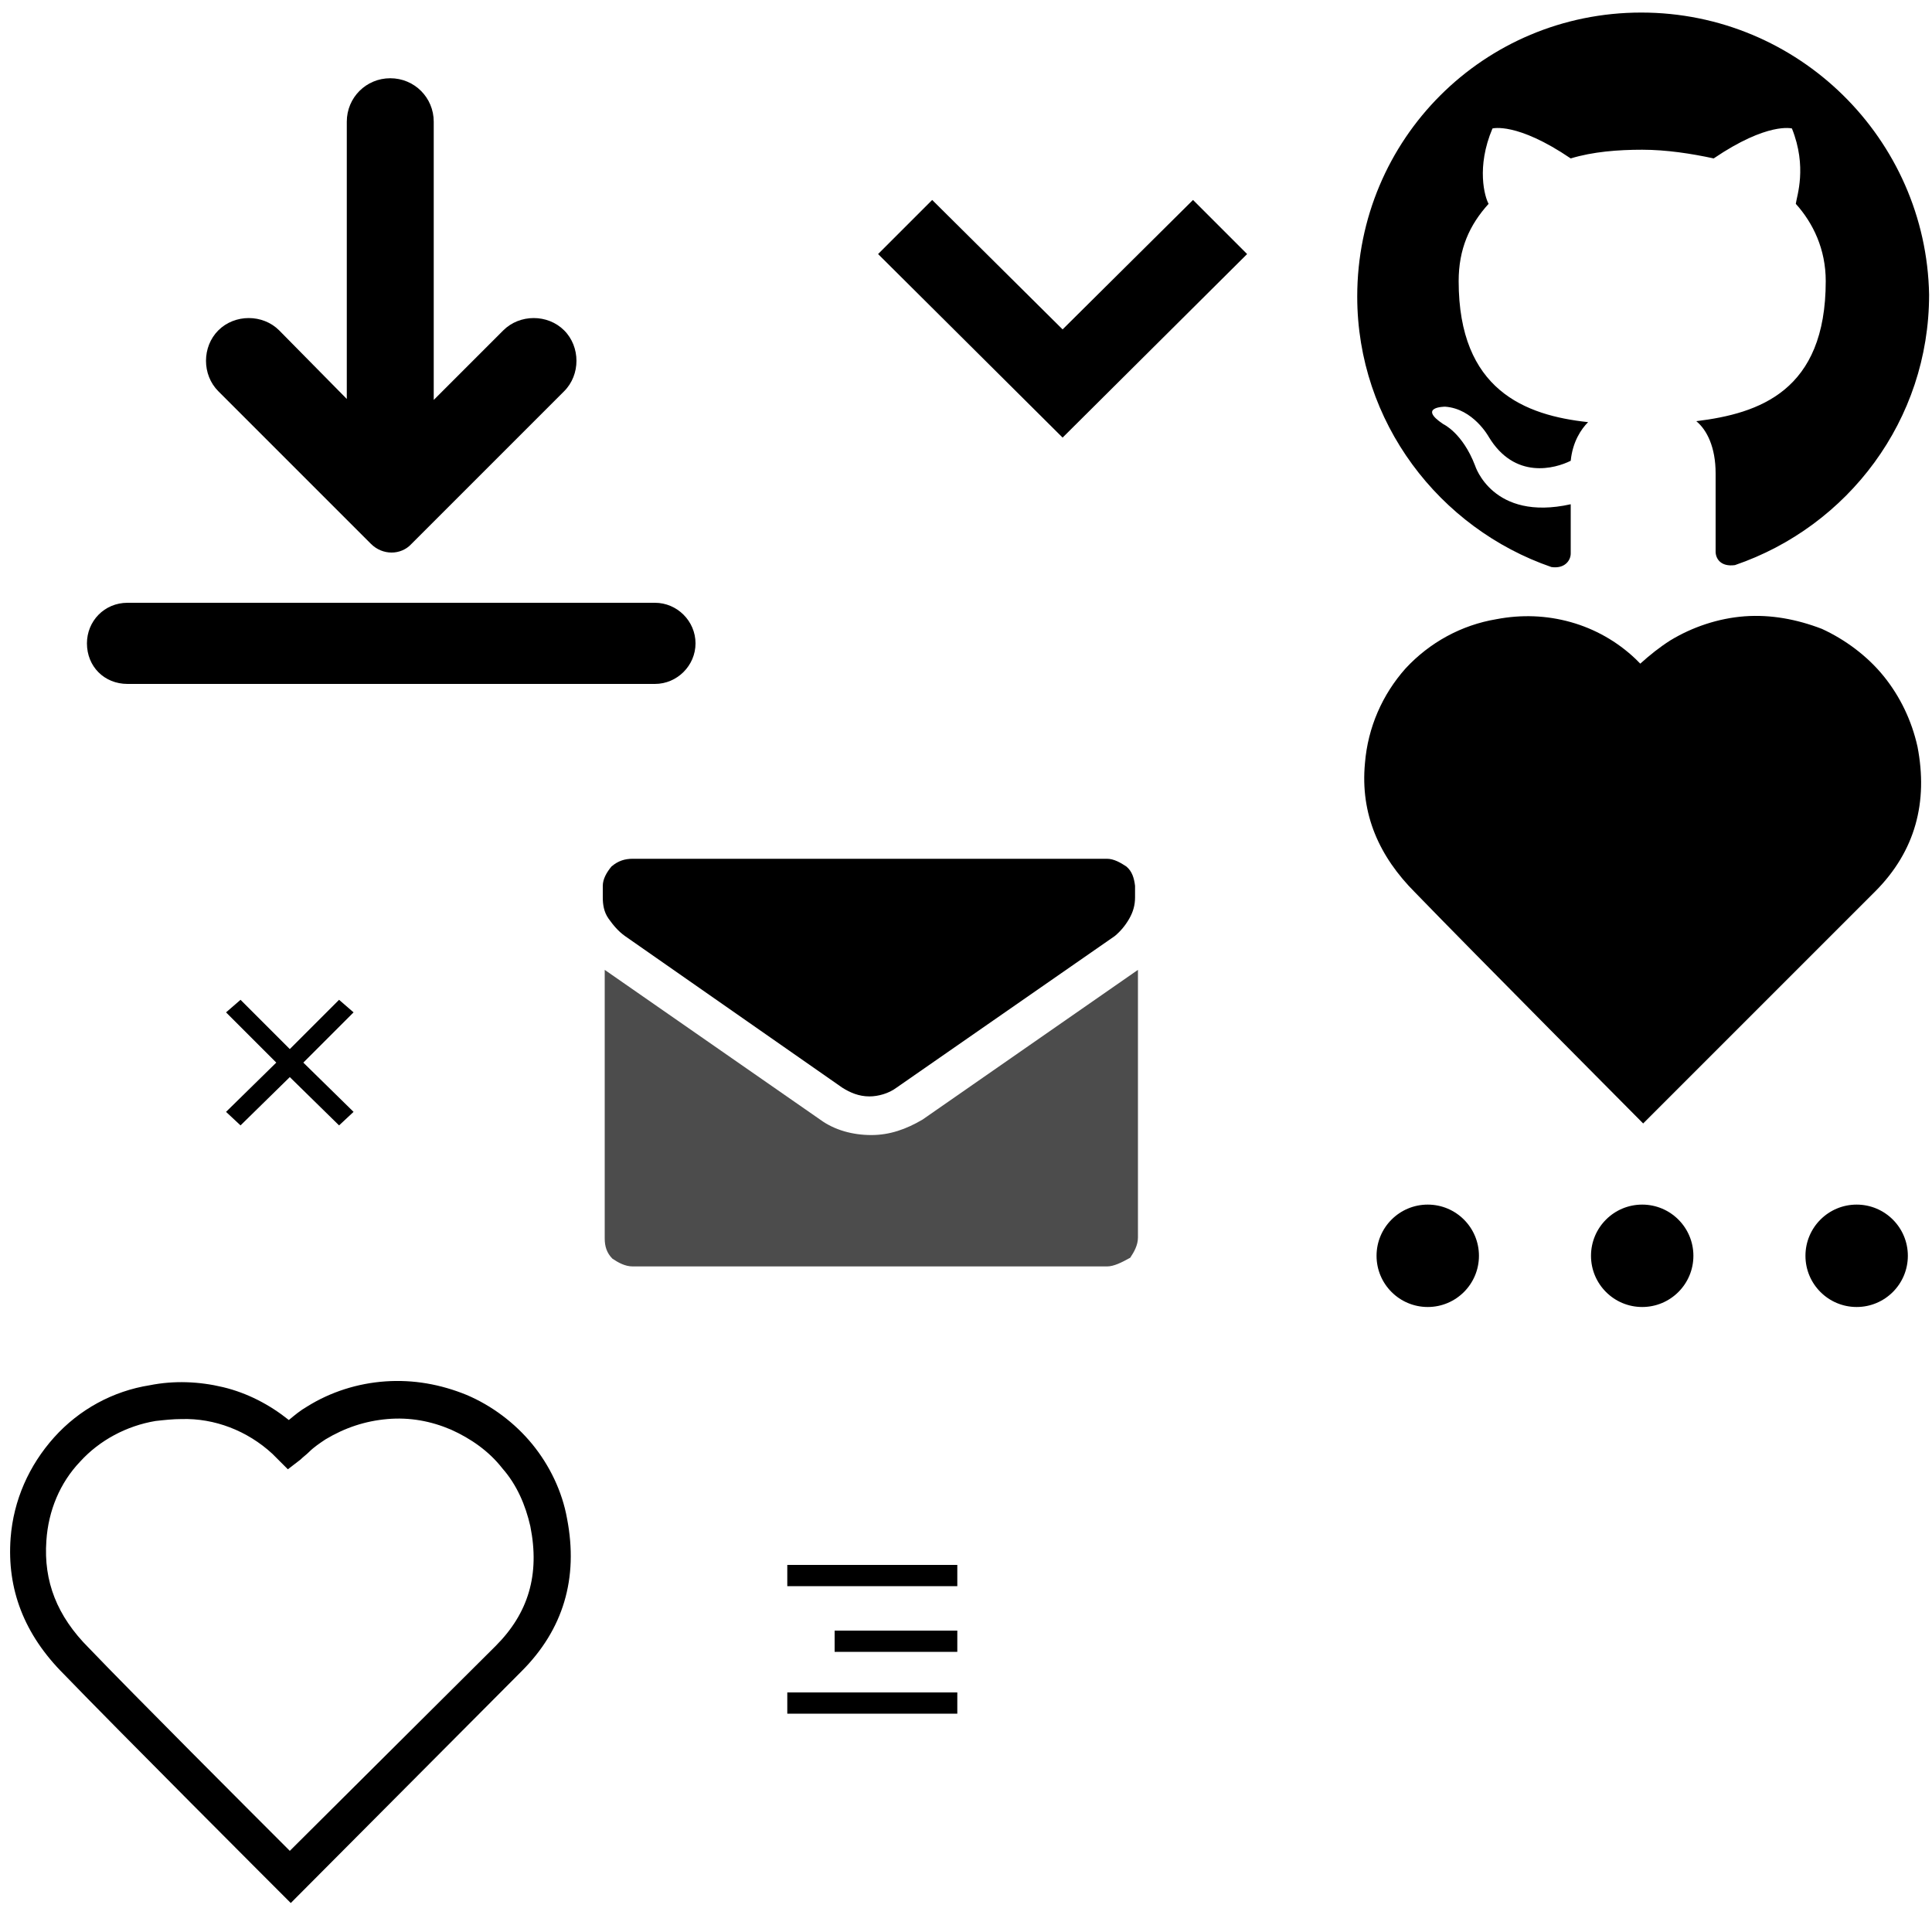 <?xml version="1.0" encoding="utf-8"?><svg width="200" height="200" viewBox="0 0 200 200" xmlns="http://www.w3.org/2000/svg" xmlns:xlink="http://www.w3.org/1999/xlink"><view id="" viewBox="80 0 60 60"/><svg viewBox="0 0 60 60" width="60" height="60" x="80" xmlns="http://www.w3.org/2000/svg"><path d="M10.9 26.3l5.6-5.6L30 34.1l13.5-13.4 5.6 5.6-19.1 19z"/></svg><view id="" viewBox="0 80 60 60"/><svg viewBox="0 0 60 60" width="60" height="60" y="80" xmlns="http://www.w3.org/2000/svg"><path d="M36.6 24.8l-1.5-1.3-5.1 5.1-5.1-5.1-1.5 1.3 5.2 5.2-5.2 5.1 1.5 1.4 5.1-5 5.1 5 1.5-1.4-5.2-5.1z"/></svg><view id="" viewBox="0 0 80 80"/><svg viewBox="0 0 80 80" width="80" height="80" xmlns="http://www.w3.org/2000/svg"><path fill-rule="evenodd" clip-rule="evenodd" d="M13.2 62.4h54.6c2.3 0 4.2 1.9 4.2 4.2 0 2.3-1.9 4.2-4.2 4.2H13.2C10.8 70.8 9 69 9 66.6c0-2.3 1.8-4.2 4.2-4.2zM28.9 34.2c-1.7-1.7-4.6-1.7-6.3 0-1.7 1.7-1.7 4.6 0 6.3l15.8 15.8c1.2 1.2 3.1 1.2 4.2 0l15.8-15.8c1.7-1.7 1.7-4.6 0-6.3-1.7-1.7-4.6-1.7-6.3 0l-7.2 7.2V12.6c0-2.5-2-4.5-4.5-4.5s-4.5 2-4.5 4.5v28.7l-7-7.1z"/></svg><view id="" viewBox="60 80 60 60"/><svg viewBox="0 0 60 60" width="60" height="60" x="60" y="80" xmlns="http://www.w3.org/2000/svg"><path d="M5.5 8.9h49.1c.7 0 1.4.4 2 .8.6.5.8 1.2.9 2v1.2c0 .8-.2 1.5-.6 2.2-.4.7-.9 1.3-1.5 1.8L32.8 32.6c-.8.6-1.9.9-2.8.9-1.1 0-2-.4-2.8-.9L4.7 16.9c-.7-.5-1.2-1.1-1.7-1.8s-.6-1.5-.6-2.2v-.7-.5c0-.7.4-1.4.9-2 .7-.6 1.4-.8 2.2-.8z"/><path opacity=".7" d="M54.6 51.1H5.5c-.8 0-1.5-.4-2.1-.8-.6-.6-.8-1.3-.8-2.1V20.4l22.3 15.5c1.5 1.1 3.4 1.6 5.3 1.6s3.6-.6 5.3-1.6l22.3-15.5v27.7c0 .8-.4 1.5-.8 2.1-.9.5-1.7.9-2.4.9z"/></svg><view id="" viewBox="140 0 60 60"/><svg viewBox="0 0 60 60" width="60" height="60" x="140" xmlns="http://www.w3.org/2000/svg"><path fill-rule="evenodd" clip-rule="evenodd" d="M29.9 1.3C13.6 1.3.5 14.4.5 30.7c0 13 8.5 24 20.1 28 1.4.2 2-.7 2-1.4v-5.1c-8.1 1.8-9.9-4-9.9-4-1.3-3.4-3.3-4.3-3.3-4.3-2.7-1.8.2-1.8.2-1.8 2.9.2 4.5 3.1 4.5 3.1 2.7 4.5 6.9 3.3 8.5 2.5.2-2 1.1-3.3 1.8-4C17.9 43 11 40.4 11 29.1c0-3.3 1.1-5.8 3.1-8-.4-.7-1.3-3.8.4-7.8 0 0 2.5-.7 8.1 3.1 2.3-.7 4.9-.9 7.4-.9s5.1.4 7.4.9c5.6-3.8 8.1-3.1 8.1-3.1 1.6 4 .5 7 .4 7.8 1.8 2 3.1 4.7 3.1 8 0 11.4-6.9 13.7-13.4 14.5 1.1.9 2 2.7 2 5.4v8.1c0 .7.5 1.6 2 1.4 11.7-4 20.1-15 20.1-28-.3-16.1-13.5-29.2-29.8-29.2z"/></svg><view id="" viewBox="140 60 60 60"/><svg viewBox="0 0 60 60" width="60" height="60" x="140" y="60" xmlns="http://www.w3.org/2000/svg"><path d="M6.5 32.4C2.8 28.7.8 24.3 1.3 19c.3-3.7 1.8-7.1 4.2-9.8 2.5-2.7 5.8-4.5 9.4-5.1 2.6-.5 5.2-.4 7.7.3s4.8 2 6.7 3.8l.5.5c1-.9 2-1.7 3.1-2.4 2.3-1.4 5-2.3 7.7-2.5 2.7-.2 5.4.3 8 1.3C51 6.2 53.3 7.9 55 10c1.7 2.1 2.9 4.6 3.5 7.3 1.1 5.7-.2 10.8-4.4 15l-24 24c-.1-.1-17.6-17.7-23.6-23.9z"/></svg><view id="" viewBox="0 140 60 60"/><svg viewBox="0 0 60 60" width="60" height="60" y="140" xmlns="http://www.w3.org/2000/svg"><path d="M30.1 57l-1.3-1.3c-.2-.2-16.7-16.7-22.2-22.4-4.1-4.1-5.9-8.8-5.5-14.1.3-3.9 1.9-7.5 4.5-10.4 2.6-2.9 6.1-4.8 9.9-5.4 2.5-.5 5.1-.4 7.6.2 2.5.6 4.8 1.8 6.8 3.4.6-.5 1.2-1 1.9-1.4C34.2 4.1 37 3.2 39.9 3c2.9-.2 5.7.3 8.4 1.4 2.6 1.1 5 2.9 6.8 5.1 1.8 2.2 3.1 4.9 3.6 7.7 1.2 6.2-.4 11.5-4.7 15.8L30.1 57zM18.8 6.9c-.9 0-1.8.1-2.7.2-3 .5-5.8 2-7.8 4.2-2.1 2.2-3.3 5.1-3.5 8.2-.3 4.2 1.1 7.8 4.4 11.1 4.6 4.8 16.8 17 20.8 21l21.3-21.2C54.7 27 55.9 23 54.9 18c-.5-2.2-1.4-4.3-2.9-6-1.4-1.8-3.3-3.1-5.3-4-2.1-.9-4.3-1.3-6.6-1.1-2.3.2-4.4.9-6.4 2.1-.6.4-1.2.8-1.7 1.3-.3.3-.6.5-.9.8l-1.3 1-1.2-1.2-.4-.4c-2.6-2.4-6-3.7-9.4-3.6z"/></svg><view id="" viewBox="60 140 60 60"/><svg viewBox="0 0 60 60" width="60" height="60" x="60" y="140" xmlns="http://www.w3.org/2000/svg"><path d="M21.5 22h17.6v2.2H21.5zM26.4 28.8h12.7V31H26.4zM21.5 35.2h17.6v2.2H21.5z"/></svg><view id="" viewBox="140 120 60 20"/><svg viewBox="0 0 60 20" width="60" height="20" x="140" y="120" xmlns="http://www.w3.org/2000/svg"><circle cx="7.8" cy="10" r="5.3"/><circle cx="30" cy="10" r="5.3"/><circle cx="52.2" cy="10" r="5.3"/></svg></svg>